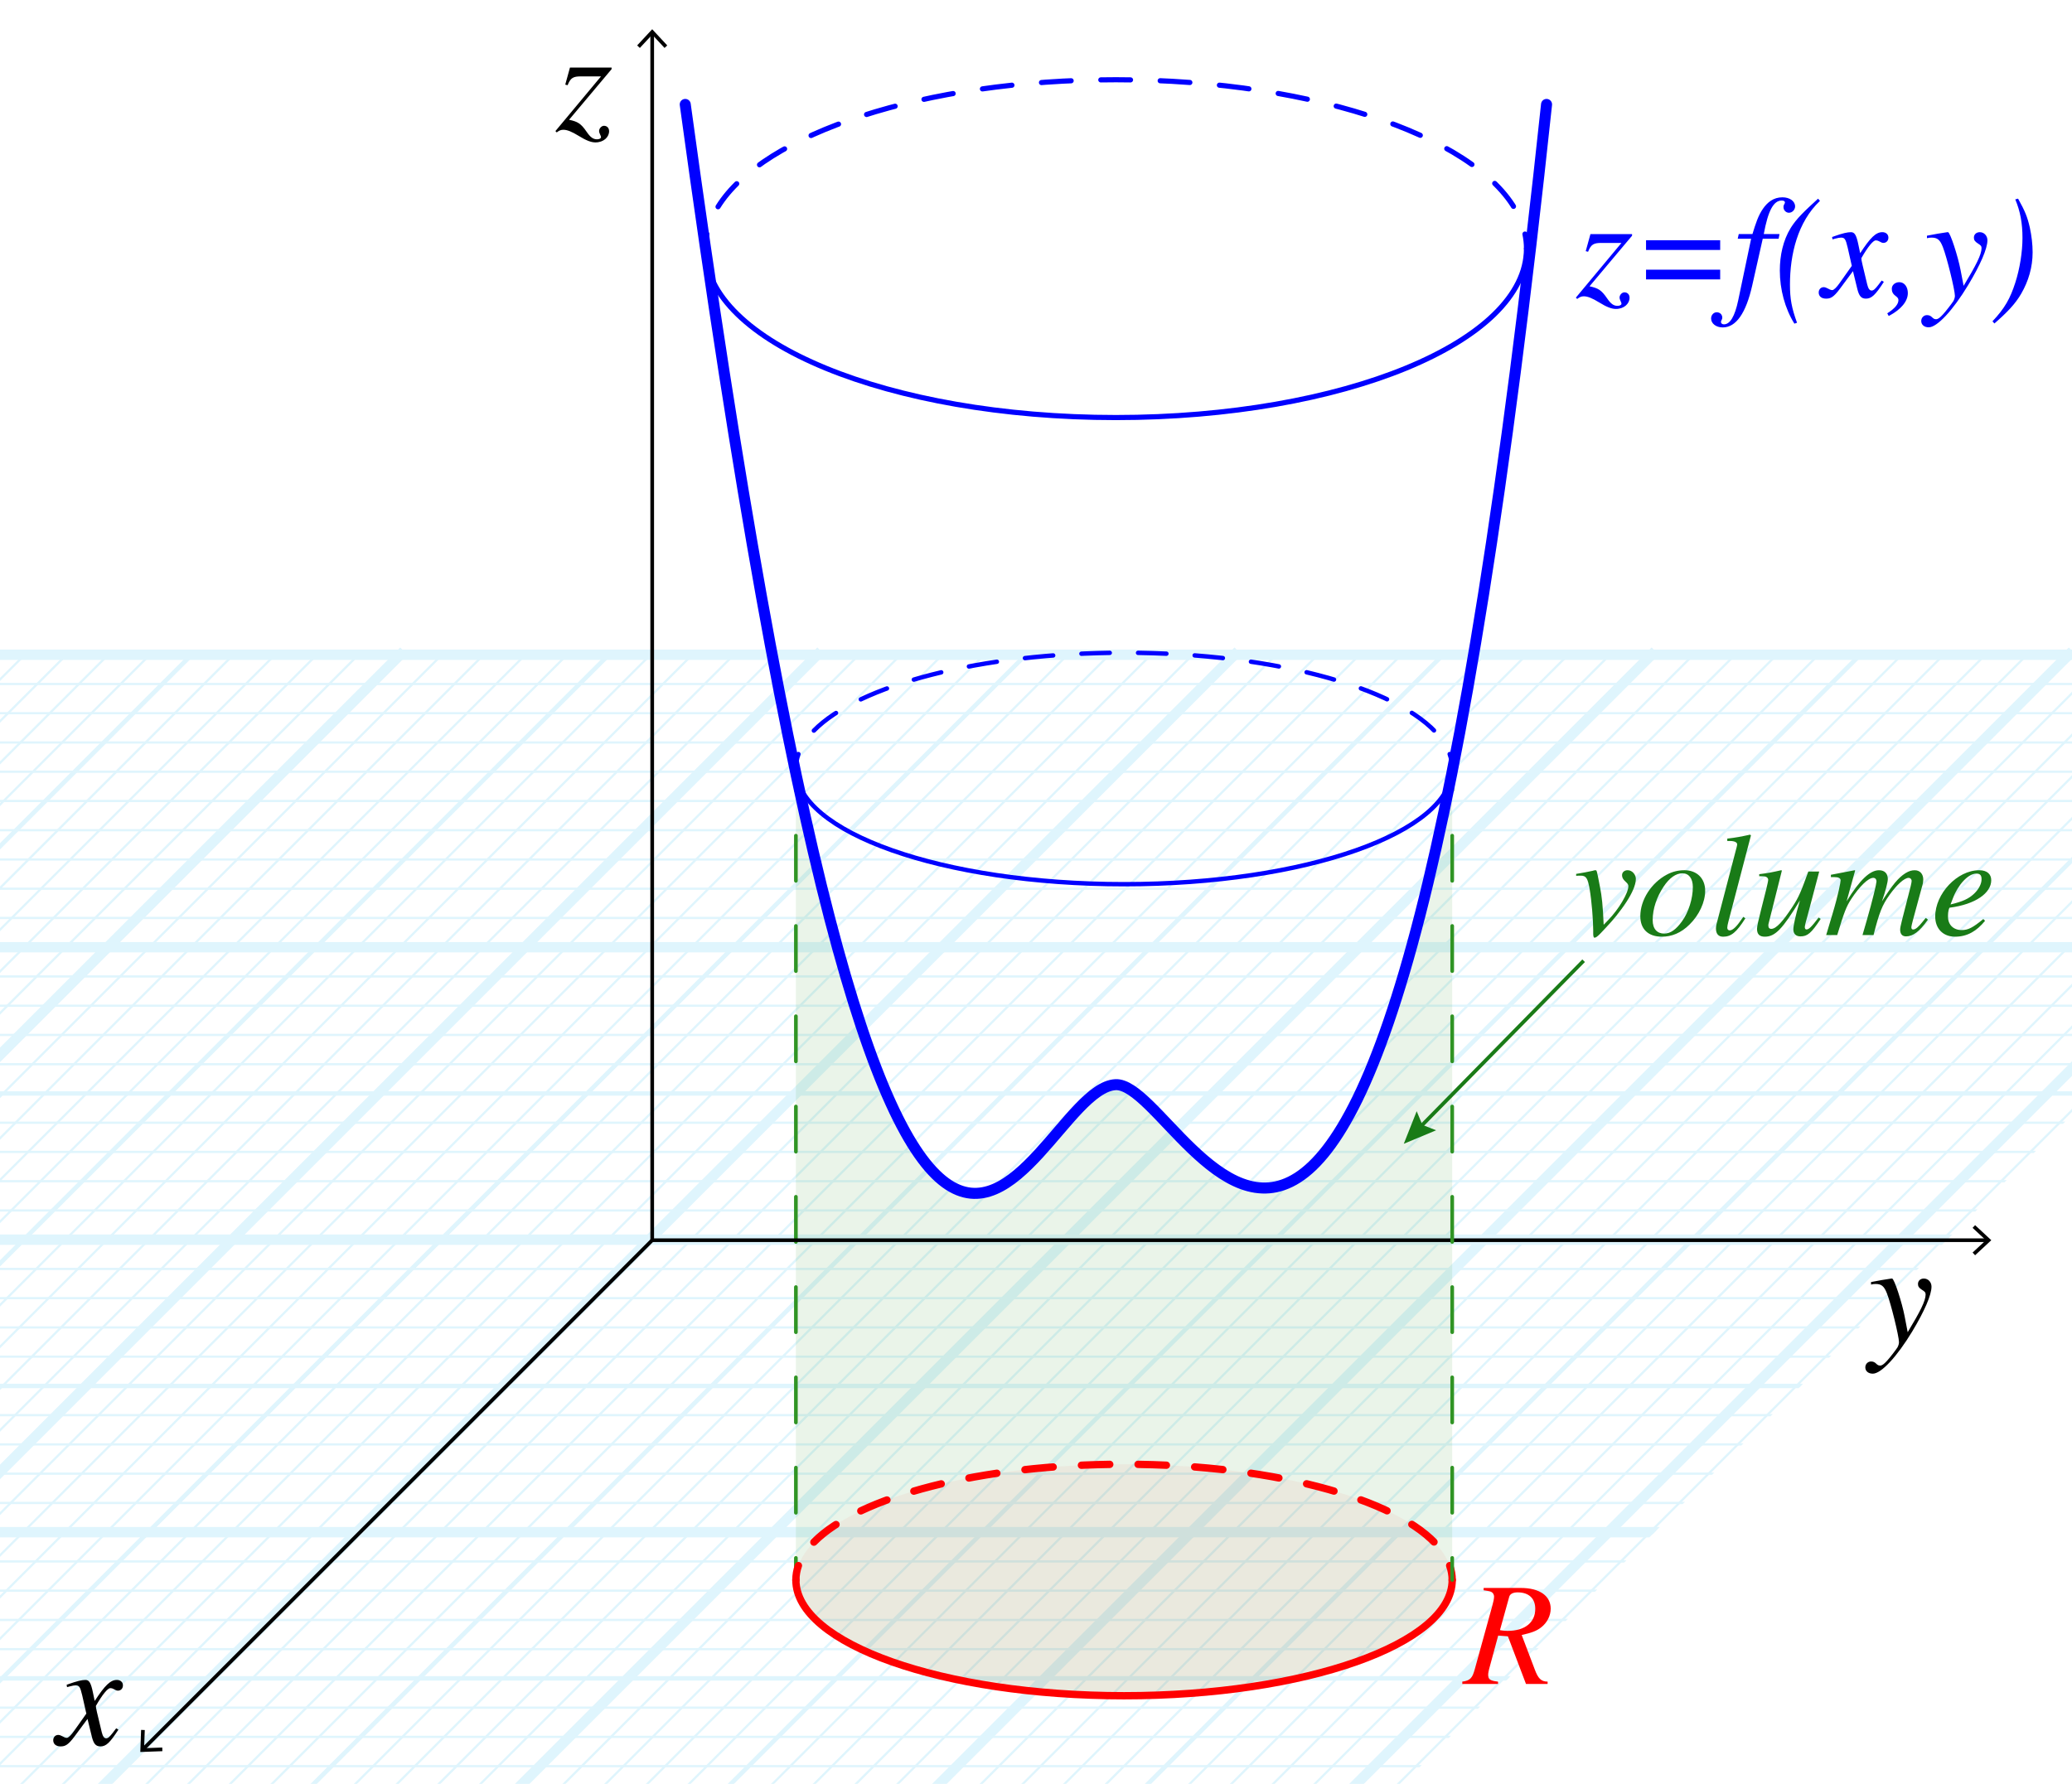 <?xml version="1.0" encoding="utf-8"?>
<!-- Generator: Adobe Illustrator 25.4.1, SVG Export Plug-In . SVG Version: 6.00 Build 0)  -->
<svg version="1.1" xmlns="http://www.w3.org/2000/svg" xmlns:xlink="http://www.w3.org/1999/xlink" x="0px" y="0px"
	 viewBox="0 0 140.798 121.252" enable-background="new 0 0 140.798 121.252" xml:space="preserve">
<g id="Layer_2" opacity="0.5">
	<g id="Clipped_grid_00000003068028900943026870000011536296927355263674_">
		<defs>
			<polygon id="SVGID_1_" points="86.014,130.559 -89.904,130.559 2.625,38.03 178.542,38.03 			"/>
		</defs>
		<clipPath id="SVGID_00000171717537248400964910000005695062096188812673_">
			<use xlink:href="#SVGID_1_"  overflow="visible"/>
		</clipPath>
		
			<g id="Grid_00000142891597197125820610000009767860333217090727_" opacity="0.25" clip-path="url(#SVGID_00000171717537248400964910000005695062096188812673_)">
			<g id="Horizontal_1_mm_00000151508609497893311650000018408800186222605470_">
				
					<line fill="none" stroke="#00ABEB" stroke-width="0.15" stroke-miterlimit="10" x1="-3.213" y1="46.489" x2="223.628" y2="46.489"/>
				
					<line fill="none" stroke="#00ABEB" stroke-width="0.15" stroke-miterlimit="10" x1="-1.225" y1="44.501" x2="225.616" y2="44.501"/>
				
					<line fill="none" stroke="#00ABEB" stroke-width="0.15" stroke-miterlimit="10" x1="-120.502" y1="163.777" x2="106.339" y2="163.777"/>
				
					<line fill="none" stroke="#00ABEB" stroke-width="0.15" stroke-miterlimit="10" x1="-118.514" y1="161.789" x2="108.327" y2="161.789"/>
				
					<line fill="none" stroke="#00ABEB" stroke-width="0.15" stroke-miterlimit="10" x1="-116.526" y1="159.801" x2="110.314" y2="159.801"/>
				
					<line fill="none" stroke="#00ABEB" stroke-width="0.15" stroke-miterlimit="10" x1="-114.538" y1="157.813" x2="112.303" y2="157.813"/>
				
					<line fill="none" stroke="#00ABEB" stroke-width="0.15" stroke-miterlimit="10" x1="-112.55" y1="155.825" x2="114.291" y2="155.825"/>
				
					<line fill="none" stroke="#00ABEB" stroke-width="0.15" stroke-miterlimit="10" x1="-110.563" y1="153.837" x2="116.278" y2="153.837"/>
				
					<line fill="none" stroke="#00ABEB" stroke-width="0.15" stroke-miterlimit="10" x1="-108.574" y1="151.849" x2="118.266" y2="151.849"/>
				
					<line fill="none" stroke="#00ABEB" stroke-width="0.15" stroke-miterlimit="10" x1="-106.587" y1="149.862" x2="120.254" y2="149.862"/>
				
					<line fill="none" stroke="#00ABEB" stroke-width="0.15" stroke-miterlimit="10" x1="-104.598" y1="147.873" x2="122.242" y2="147.873"/>
				
					<line fill="none" stroke="#00ABEB" stroke-width="0.15" stroke-miterlimit="10" x1="-102.61" y1="145.885" x2="124.231" y2="145.885"/>
				
					<line fill="none" stroke="#00ABEB" stroke-width="0.15" stroke-miterlimit="10" x1="-100.623" y1="143.898" x2="126.218" y2="143.898"/>
				
					<line fill="none" stroke="#00ABEB" stroke-width="0.15" stroke-miterlimit="10" x1="-98.635" y1="141.91" x2="128.206" y2="141.91"/>
				
					<line fill="none" stroke="#00ABEB" stroke-width="0.15" stroke-miterlimit="10" x1="-96.646" y1="139.921" x2="130.194" y2="139.921"/>
				
					<line fill="none" stroke="#00ABEB" stroke-width="0.15" stroke-miterlimit="10" x1="-94.659" y1="137.934" x2="132.182" y2="137.934"/>
				
					<line fill="none" stroke="#00ABEB" stroke-width="0.15" stroke-miterlimit="10" x1="-92.671" y1="135.946" x2="134.17" y2="135.946"/>
				
					<line fill="none" stroke="#00ABEB" stroke-width="0.15" stroke-miterlimit="10" x1="-90.683" y1="133.958" x2="136.158" y2="133.958"/>
				
					<line fill="none" stroke="#00ABEB" stroke-width="0.15" stroke-miterlimit="10" x1="-88.695" y1="131.97" x2="138.146" y2="131.97"/>
				
					<line fill="none" stroke="#00ABEB" stroke-width="0.15" stroke-miterlimit="10" x1="-86.707" y1="129.982" x2="140.134" y2="129.982"/>
				
					<line fill="none" stroke="#00ABEB" stroke-width="0.15" stroke-miterlimit="10" x1="-84.719" y1="127.994" x2="142.122" y2="127.994"/>
				
					<line fill="none" stroke="#00ABEB" stroke-width="0.15" stroke-miterlimit="10" x1="-82.731" y1="126.006" x2="144.109" y2="126.006"/>
				
					<line fill="none" stroke="#00ABEB" stroke-width="0.15" stroke-miterlimit="10" x1="-80.743" y1="124.018" x2="146.098" y2="124.018"/>
				
					<line fill="none" stroke="#00ABEB" stroke-width="0.15" stroke-miterlimit="10" x1="-78.755" y1="122.03" x2="148.086" y2="122.03"/>
				
					<line fill="none" stroke="#00ABEB" stroke-width="0.15" stroke-miterlimit="10" x1="-76.767" y1="120.042" x2="150.074" y2="120.042"/>
				
					<line fill="none" stroke="#00ABEB" stroke-width="0.15" stroke-miterlimit="10" x1="-74.779" y1="118.054" x2="152.062" y2="118.054"/>
				
					<line fill="none" stroke="#00ABEB" stroke-width="0.15" stroke-miterlimit="10" x1="-72.792" y1="116.067" x2="154.049" y2="116.067"/>
				
					<line fill="none" stroke="#00ABEB" stroke-width="0.15" stroke-miterlimit="10" x1="-70.803" y1="114.078" x2="156.037" y2="114.078"/>
				
					<line fill="none" stroke="#00ABEB" stroke-width="0.15" stroke-miterlimit="10" x1="-68.815" y1="112.09" x2="158.026" y2="112.09"/>
				
					<line fill="none" stroke="#00ABEB" stroke-width="0.15" stroke-miterlimit="10" x1="-66.828" y1="110.103" x2="160.013" y2="110.103"/>
				
					<line fill="none" stroke="#00ABEB" stroke-width="0.15" stroke-miterlimit="10" x1="-64.84" y1="108.115" x2="162.001" y2="108.115"/>
				
					<line fill="none" stroke="#00ABEB" stroke-width="0.15" stroke-miterlimit="10" x1="-62.851" y1="106.127" x2="163.989" y2="106.127"/>
				
					<line fill="none" stroke="#00ABEB" stroke-width="0.15" stroke-miterlimit="10" x1="-60.864" y1="104.139" x2="165.977" y2="104.139"/>
				
					<line fill="none" stroke="#00ABEB" stroke-width="0.15" stroke-miterlimit="10" x1="-58.876" y1="102.151" x2="167.965" y2="102.151"/>
				
					<line fill="none" stroke="#00ABEB" stroke-width="0.15" stroke-miterlimit="10" x1="-56.888" y1="100.163" x2="169.953" y2="100.163"/>
				
					<line fill="none" stroke="#00ABEB" stroke-width="0.15" stroke-miterlimit="10" x1="-54.9" y1="98.175" x2="171.941" y2="98.175"/>
				
					<line fill="none" stroke="#00ABEB" stroke-width="0.15" stroke-miterlimit="10" x1="-52.912" y1="96.187" x2="173.929" y2="96.187"/>
				
					<line fill="none" stroke="#00ABEB" stroke-width="0.15" stroke-miterlimit="10" x1="-50.924" y1="94.199" x2="175.917" y2="94.199"/>
				
					<line fill="none" stroke="#00ABEB" stroke-width="0.15" stroke-miterlimit="10" x1="-48.936" y1="92.211" x2="177.905" y2="92.211"/>
				
					<line fill="none" stroke="#00ABEB" stroke-width="0.15" stroke-miterlimit="10" x1="-46.948" y1="90.223" x2="179.893" y2="90.223"/>
				
					<line fill="none" stroke="#00ABEB" stroke-width="0.15" stroke-miterlimit="10" x1="-44.96" y1="88.235" x2="181.881" y2="88.235"/>
				
					<line fill="none" stroke="#00ABEB" stroke-width="0.15" stroke-miterlimit="10" x1="-42.973" y1="86.248" x2="183.868" y2="86.248"/>
				
					<line fill="none" stroke="#00ABEB" stroke-width="0.15" stroke-miterlimit="10" x1="-40.984" y1="84.259" x2="185.857" y2="84.259"/>
				
					<line fill="none" stroke="#00ABEB" stroke-width="0.15" stroke-miterlimit="10" x1="-38.997" y1="82.272" x2="187.844" y2="82.272"/>
				
					<line fill="none" stroke="#00ABEB" stroke-width="0.15" stroke-miterlimit="10" x1="-37.008" y1="80.284" x2="189.832" y2="80.284"/>
				
					<line fill="none" stroke="#00ABEB" stroke-width="0.15" stroke-miterlimit="10" x1="-35.02" y1="78.295" x2="191.821" y2="78.295"/>
				
					<line fill="none" stroke="#00ABEB" stroke-width="0.15" stroke-miterlimit="10" x1="-33.033" y1="76.308" x2="193.808" y2="76.308"/>
				
					<line fill="none" stroke="#00ABEB" stroke-width="0.15" stroke-miterlimit="10" x1="-31.045" y1="74.32" x2="195.796" y2="74.32"/>
				
					<line fill="none" stroke="#00ABEB" stroke-width="0.15" stroke-miterlimit="10" x1="-29.056" y1="72.332" x2="197.784" y2="72.332"/>
				
					<line fill="none" stroke="#00ABEB" stroke-width="0.15" stroke-miterlimit="10" x1="-27.069" y1="70.344" x2="199.772" y2="70.344"/>
				
					<line fill="none" stroke="#00ABEB" stroke-width="0.15" stroke-miterlimit="10" x1="-25.081" y1="68.356" x2="201.76" y2="68.356"/>
				
					<line fill="none" stroke="#00ABEB" stroke-width="0.15" stroke-miterlimit="10" x1="-23.093" y1="66.368" x2="203.748" y2="66.368"/>
				
					<line fill="none" stroke="#00ABEB" stroke-width="0.15" stroke-miterlimit="10" x1="-21.105" y1="64.38" x2="205.736" y2="64.38"/>
				
					<line fill="none" stroke="#00ABEB" stroke-width="0.15" stroke-miterlimit="10" x1="-19.117" y1="62.392" x2="207.724" y2="62.392"/>
				
					<line fill="none" stroke="#00ABEB" stroke-width="0.15" stroke-miterlimit="10" x1="-17.129" y1="60.404" x2="209.712" y2="60.404"/>
				
					<line fill="none" stroke="#00ABEB" stroke-width="0.15" stroke-miterlimit="10" x1="-15.141" y1="58.417" x2="211.7" y2="58.417"/>
				
					<line fill="none" stroke="#00ABEB" stroke-width="0.15" stroke-miterlimit="10" x1="-13.153" y1="56.428" x2="213.688" y2="56.428"/>
				
					<line fill="none" stroke="#00ABEB" stroke-width="0.15" stroke-miterlimit="10" x1="-11.165" y1="54.441" x2="215.676" y2="54.441"/>
				
					<line fill="none" stroke="#00ABEB" stroke-width="0.15" stroke-miterlimit="10" x1="-9.177" y1="52.452" x2="217.664" y2="52.452"/>
				
					<line fill="none" stroke="#00ABEB" stroke-width="0.15" stroke-miterlimit="10" x1="-7.189" y1="50.464" x2="219.652" y2="50.464"/>
				
					<line fill="none" stroke="#00ABEB" stroke-width="0.15" stroke-miterlimit="10" x1="-5.201" y1="48.477" x2="221.639" y2="48.477"/>
			</g>
			<g id="Vertical_1_mm_00000181073523592228201180000012361058669048395659_">
				<g>
					
						<line fill="none" stroke="#00ABEB" stroke-width="0.15" stroke-miterlimit="10" x1="-120.417" y1="163.767" x2="-1.097" y2="44.448"/>
				</g>
				
					<line fill="none" stroke="#00ABEB" stroke-width="0.15" stroke-miterlimit="10" x1="-117.583" y1="163.767" x2="1.737" y2="44.448"/>
				
					<line fill="none" stroke="#00ABEB" stroke-width="0.15" stroke-miterlimit="10" x1="-114.748" y1="163.767" x2="4.572" y2="44.448"/>
				
					<line fill="none" stroke="#00ABEB" stroke-width="0.15" stroke-miterlimit="10" x1="-111.913" y1="163.767" x2="7.407" y2="44.448"/>
				
					<line fill="none" stroke="#00ABEB" stroke-width="0.15" stroke-miterlimit="10" x1="-109.079" y1="163.767" x2="10.241" y2="44.448"/>
				
					<line fill="none" stroke="#00ABEB" stroke-width="0.15" stroke-miterlimit="10" x1="-106.244" y1="163.767" x2="13.076" y2="44.448"/>
				
					<line fill="none" stroke="#00ABEB" stroke-width="0.15" stroke-miterlimit="10" x1="-103.409" y1="163.767" x2="15.911" y2="44.448"/>
				
					<line fill="none" stroke="#00ABEB" stroke-width="0.15" stroke-miterlimit="10" x1="-100.575" y1="163.767" x2="18.745" y2="44.448"/>
				
					<line fill="none" stroke="#00ABEB" stroke-width="0.15" stroke-miterlimit="10" x1="-97.74" y1="163.767" x2="21.58" y2="44.448"/>
				
					<line fill="none" stroke="#00ABEB" stroke-width="0.15" stroke-miterlimit="10" x1="-94.906" y1="163.767" x2="24.414" y2="44.448"/>
				
					<line fill="none" stroke="#00ABEB" stroke-width="0.15" stroke-miterlimit="10" x1="-92.071" y1="163.767" x2="27.249" y2="44.448"/>
				
					<line fill="none" stroke="#00ABEB" stroke-width="0.15" stroke-miterlimit="10" x1="-89.236" y1="163.767" x2="30.084" y2="44.448"/>
				
					<line fill="none" stroke="#00ABEB" stroke-width="0.15" stroke-miterlimit="10" x1="-86.402" y1="163.767" x2="32.918" y2="44.448"/>
				
					<line fill="none" stroke="#00ABEB" stroke-width="0.15" stroke-miterlimit="10" x1="-83.567" y1="163.767" x2="35.753" y2="44.448"/>
				
					<line fill="none" stroke="#00ABEB" stroke-width="0.15" stroke-miterlimit="10" x1="-80.732" y1="163.767" x2="38.588" y2="44.448"/>
				
					<line fill="none" stroke="#00ABEB" stroke-width="0.15" stroke-miterlimit="10" x1="-77.898" y1="163.767" x2="41.422" y2="44.448"/>
				
					<line fill="none" stroke="#00ABEB" stroke-width="0.15" stroke-miterlimit="10" x1="-75.063" y1="163.767" x2="44.257" y2="44.448"/>
				
					<line fill="none" stroke="#00ABEB" stroke-width="0.15" stroke-miterlimit="10" x1="-72.228" y1="163.767" x2="47.092" y2="44.448"/>
				
					<line fill="none" stroke="#00ABEB" stroke-width="0.15" stroke-miterlimit="10" x1="-69.394" y1="163.767" x2="49.926" y2="44.448"/>
				
					<line fill="none" stroke="#00ABEB" stroke-width="0.15" stroke-miterlimit="10" x1="-66.559" y1="163.767" x2="52.761" y2="44.448"/>
				
					<line fill="none" stroke="#00ABEB" stroke-width="0.15" stroke-miterlimit="10" x1="-63.724" y1="163.767" x2="55.596" y2="44.448"/>
				
					<line fill="none" stroke="#00ABEB" stroke-width="0.15" stroke-miterlimit="10" x1="-60.89" y1="163.767" x2="58.43" y2="44.448"/>
				
					<line fill="none" stroke="#00ABEB" stroke-width="0.15" stroke-miterlimit="10" x1="-58.055" y1="163.767" x2="61.265" y2="44.448"/>
				
					<line fill="none" stroke="#00ABEB" stroke-width="0.15" stroke-miterlimit="10" x1="-55.22" y1="163.767" x2="64.1" y2="44.448"/>
				
					<line fill="none" stroke="#00ABEB" stroke-width="0.15" stroke-miterlimit="10" x1="-52.386" y1="163.767" x2="66.934" y2="44.448"/>
				
					<line fill="none" stroke="#00ABEB" stroke-width="0.15" stroke-miterlimit="10" x1="-49.551" y1="163.767" x2="69.769" y2="44.448"/>
				
					<line fill="none" stroke="#00ABEB" stroke-width="0.15" stroke-miterlimit="10" x1="-46.717" y1="163.767" x2="72.603" y2="44.448"/>
				
					<line fill="none" stroke="#00ABEB" stroke-width="0.15" stroke-miterlimit="10" x1="-43.882" y1="163.767" x2="75.438" y2="44.448"/>
				
					<line fill="none" stroke="#00ABEB" stroke-width="0.15" stroke-miterlimit="10" x1="-41.047" y1="163.767" x2="78.273" y2="44.448"/>
				
					<line fill="none" stroke="#00ABEB" stroke-width="0.15" stroke-miterlimit="10" x1="-38.213" y1="163.767" x2="81.107" y2="44.448"/>
				
					<line fill="none" stroke="#00ABEB" stroke-width="0.15" stroke-miterlimit="10" x1="-35.378" y1="163.767" x2="83.942" y2="44.448"/>
				
					<line fill="none" stroke="#00ABEB" stroke-width="0.15" stroke-miterlimit="10" x1="-32.543" y1="163.767" x2="86.777" y2="44.448"/>
				
					<line fill="none" stroke="#00ABEB" stroke-width="0.15" stroke-miterlimit="10" x1="-29.709" y1="163.767" x2="89.611" y2="44.448"/>
				
					<line fill="none" stroke="#00ABEB" stroke-width="0.15" stroke-miterlimit="10" x1="-26.874" y1="163.767" x2="92.446" y2="44.448"/>
				
					<line fill="none" stroke="#00ABEB" stroke-width="0.15" stroke-miterlimit="10" x1="-24.039" y1="163.767" x2="95.281" y2="44.448"/>
				
					<line fill="none" stroke="#00ABEB" stroke-width="0.15" stroke-miterlimit="10" x1="-21.205" y1="163.767" x2="98.115" y2="44.448"/>
				
					<line fill="none" stroke="#00ABEB" stroke-width="0.15" stroke-miterlimit="10" x1="-18.37" y1="163.767" x2="100.95" y2="44.448"/>
				
					<line fill="none" stroke="#00ABEB" stroke-width="0.15" stroke-miterlimit="10" x1="-15.535" y1="163.767" x2="103.785" y2="44.448"/>
				
					<line fill="none" stroke="#00ABEB" stroke-width="0.15" stroke-miterlimit="10" x1="-12.701" y1="163.767" x2="106.619" y2="44.448"/>
				
					<line fill="none" stroke="#00ABEB" stroke-width="0.15" stroke-miterlimit="10" x1="-9.866" y1="163.767" x2="109.454" y2="44.448"/>
				
					<line fill="none" stroke="#00ABEB" stroke-width="0.15" stroke-miterlimit="10" x1="-7.032" y1="163.767" x2="112.288" y2="44.448"/>
				
					<line fill="none" stroke="#00ABEB" stroke-width="0.15" stroke-miterlimit="10" x1="-4.197" y1="163.767" x2="115.123" y2="44.448"/>
				
					<line fill="none" stroke="#00ABEB" stroke-width="0.15" stroke-miterlimit="10" x1="-1.362" y1="163.767" x2="117.958" y2="44.448"/>
				
					<line fill="none" stroke="#00ABEB" stroke-width="0.15" stroke-miterlimit="10" x1="1.472" y1="163.767" x2="120.792" y2="44.448"/>
				
					<line fill="none" stroke="#00ABEB" stroke-width="0.15" stroke-miterlimit="10" x1="4.307" y1="163.767" x2="123.627" y2="44.448"/>
				
					<line fill="none" stroke="#00ABEB" stroke-width="0.15" stroke-miterlimit="10" x1="7.142" y1="163.767" x2="126.462" y2="44.448"/>
				
					<line fill="none" stroke="#00ABEB" stroke-width="0.15" stroke-miterlimit="10" x1="9.976" y1="163.767" x2="129.296" y2="44.448"/>
				
					<line fill="none" stroke="#00ABEB" stroke-width="0.15" stroke-miterlimit="10" x1="12.811" y1="163.767" x2="132.131" y2="44.448"/>
				
					<line fill="none" stroke="#00ABEB" stroke-width="0.15" stroke-miterlimit="10" x1="15.646" y1="163.767" x2="134.966" y2="44.448"/>
				
					<line fill="none" stroke="#00ABEB" stroke-width="0.15" stroke-miterlimit="10" x1="18.48" y1="163.767" x2="137.8" y2="44.448"/>
				
					<line fill="none" stroke="#00ABEB" stroke-width="0.15" stroke-miterlimit="10" x1="21.315" y1="163.767" x2="140.635" y2="44.448"/>
				
					<line fill="none" stroke="#00ABEB" stroke-width="0.15" stroke-miterlimit="10" x1="24.15" y1="163.767" x2="143.47" y2="44.448"/>
				
					<line fill="none" stroke="#00ABEB" stroke-width="0.15" stroke-miterlimit="10" x1="26.984" y1="163.767" x2="146.304" y2="44.448"/>
				
					<line fill="none" stroke="#00ABEB" stroke-width="0.15" stroke-miterlimit="10" x1="29.819" y1="163.767" x2="149.139" y2="44.448"/>
				
					<line fill="none" stroke="#00ABEB" stroke-width="0.15" stroke-miterlimit="10" x1="32.654" y1="163.767" x2="151.974" y2="44.448"/>
				
					<line fill="none" stroke="#00ABEB" stroke-width="0.15" stroke-miterlimit="10" x1="35.488" y1="163.767" x2="154.808" y2="44.448"/>
				
					<line fill="none" stroke="#00ABEB" stroke-width="0.15" stroke-miterlimit="10" x1="38.323" y1="163.767" x2="157.643" y2="44.448"/>
				
					<line fill="none" stroke="#00ABEB" stroke-width="0.15" stroke-miterlimit="10" x1="41.157" y1="163.767" x2="160.477" y2="44.448"/>
				
					<line fill="none" stroke="#00ABEB" stroke-width="0.15" stroke-miterlimit="10" x1="43.992" y1="163.767" x2="163.312" y2="44.448"/>
				
					<line fill="none" stroke="#00ABEB" stroke-width="0.15" stroke-miterlimit="10" x1="46.827" y1="163.767" x2="166.147" y2="44.448"/>
				
					<line fill="none" stroke="#00ABEB" stroke-width="0.15" stroke-miterlimit="10" x1="49.661" y1="163.767" x2="168.981" y2="44.448"/>
				
					<line fill="none" stroke="#00ABEB" stroke-width="0.15" stroke-miterlimit="10" x1="52.496" y1="163.767" x2="171.816" y2="44.448"/>
				
					<line fill="none" stroke="#00ABEB" stroke-width="0.15" stroke-miterlimit="10" x1="55.331" y1="163.767" x2="174.651" y2="44.448"/>
				
					<line fill="none" stroke="#00ABEB" stroke-width="0.15" stroke-miterlimit="10" x1="58.165" y1="163.767" x2="177.485" y2="44.448"/>
				<line fill="none" stroke="#00ABEB" stroke-width="0.15" stroke-miterlimit="10" x1="61" y1="163.767" x2="180.32" y2="44.448"/>
				
					<line fill="none" stroke="#00ABEB" stroke-width="0.15" stroke-miterlimit="10" x1="63.835" y1="163.767" x2="183.155" y2="44.448"/>
				
					<line fill="none" stroke="#00ABEB" stroke-width="0.15" stroke-miterlimit="10" x1="66.669" y1="163.767" x2="185.989" y2="44.448"/>
				
					<line fill="none" stroke="#00ABEB" stroke-width="0.15" stroke-miterlimit="10" x1="69.504" y1="163.767" x2="188.824" y2="44.448"/>
				
					<line fill="none" stroke="#00ABEB" stroke-width="0.15" stroke-miterlimit="10" x1="72.339" y1="163.767" x2="191.659" y2="44.448"/>
				
					<line fill="none" stroke="#00ABEB" stroke-width="0.15" stroke-miterlimit="10" x1="75.173" y1="163.767" x2="194.493" y2="44.448"/>
				
					<line fill="none" stroke="#00ABEB" stroke-width="0.15" stroke-miterlimit="10" x1="78.008" y1="163.767" x2="197.328" y2="44.448"/>
				
					<line fill="none" stroke="#00ABEB" stroke-width="0.15" stroke-miterlimit="10" x1="80.843" y1="163.767" x2="200.163" y2="44.448"/>
				
					<line fill="none" stroke="#00ABEB" stroke-width="0.15" stroke-miterlimit="10" x1="83.677" y1="163.767" x2="202.997" y2="44.448"/>
				
					<line fill="none" stroke="#00ABEB" stroke-width="0.15" stroke-miterlimit="10" x1="86.512" y1="163.767" x2="205.832" y2="44.448"/>
				
					<line fill="none" stroke="#00ABEB" stroke-width="0.15" stroke-miterlimit="10" x1="89.346" y1="163.767" x2="208.666" y2="44.448"/>
				
					<line fill="none" stroke="#00ABEB" stroke-width="0.15" stroke-miterlimit="10" x1="92.181" y1="163.767" x2="211.501" y2="44.448"/>
				
					<line fill="none" stroke="#00ABEB" stroke-width="0.15" stroke-miterlimit="10" x1="95.016" y1="163.767" x2="214.336" y2="44.448"/>
				
					<line fill="none" stroke="#00ABEB" stroke-width="0.15" stroke-miterlimit="10" x1="97.85" y1="163.767" x2="217.17" y2="44.448"/>
				
					<line fill="none" stroke="#00ABEB" stroke-width="0.15" stroke-miterlimit="10" x1="100.685" y1="163.767" x2="220.005" y2="44.448"/>
				
					<line fill="none" stroke="#00ABEB" stroke-width="0.15" stroke-miterlimit="10" x1="103.52" y1="163.767" x2="222.84" y2="44.448"/>
				
					<line fill="none" stroke="#00ABEB" stroke-width="0.15" stroke-miterlimit="10" x1="106.354" y1="163.767" x2="225.674" y2="44.448"/>
			</g>
			<g id="Horizontal_5_mm_00000011735556503592991880000008134099091165005186_">
				
					<line fill="none" stroke="#00ABEB" stroke-width="0.3" stroke-miterlimit="10" x1="-120.777" y1="163.777" x2="106.339" y2="163.777"/>
				
					<line fill="none" stroke="#00ABEB" stroke-width="0.3" stroke-miterlimit="10" x1="-110.837" y1="153.837" x2="116.278" y2="153.837"/>
				
					<line fill="none" stroke="#00ABEB" stroke-width="0.3" stroke-miterlimit="10" x1="-100.898" y1="143.898" x2="126.218" y2="143.898"/>
				
					<line fill="none" stroke="#00ABEB" stroke-width="0.3" stroke-miterlimit="10" x1="-90.958" y1="133.958" x2="136.158" y2="133.958"/>
				
					<line fill="none" stroke="#00ABEB" stroke-width="0.3" stroke-miterlimit="10" x1="-81.018" y1="124.018" x2="146.098" y2="124.018"/>
				
					<line fill="none" stroke="#00ABEB" stroke-width="0.3" stroke-miterlimit="10" x1="-71.078" y1="114.078" x2="156.037" y2="114.078"/>
				
					<line fill="none" stroke="#00ABEB" stroke-width="0.3" stroke-miterlimit="10" x1="-61.139" y1="104.139" x2="165.977" y2="104.139"/>
				
					<line fill="none" stroke="#00ABEB" stroke-width="0.3" stroke-miterlimit="10" x1="-51.199" y1="94.199" x2="175.917" y2="94.199"/>
				
					<line fill="none" stroke="#00ABEB" stroke-width="0.3" stroke-miterlimit="10" x1="-41.259" y1="84.259" x2="185.857" y2="84.259"/>
				
					<line fill="none" stroke="#00ABEB" stroke-width="0.3" stroke-miterlimit="10" x1="-31.319" y1="74.32" x2="195.796" y2="74.32"/>
				
					<line fill="none" stroke="#00ABEB" stroke-width="0.3" stroke-miterlimit="10" x1="-21.38" y1="64.38" x2="205.736" y2="64.38"/>
			</g>
			<g id="Vertical_5_mm_00000064346364918789686960000003233481195482251947_">
				
					<line fill="none" stroke="#00ABEB" stroke-width="0.3" stroke-miterlimit="10" x1="-120.417" y1="163.767" x2="-0.904" y2="44.255"/>
				
					<line fill="none" stroke="#00ABEB" stroke-width="0.3" stroke-miterlimit="10" x1="-106.244" y1="163.767" x2="13.268" y2="44.255"/>
				
					<line fill="none" stroke="#00ABEB" stroke-width="0.3" stroke-miterlimit="10" x1="-92.071" y1="163.767" x2="27.442" y2="44.255"/>
				
					<line fill="none" stroke="#00ABEB" stroke-width="0.3" stroke-miterlimit="10" x1="-77.898" y1="163.767" x2="41.615" y2="44.255"/>
				
					<line fill="none" stroke="#00ABEB" stroke-width="0.3" stroke-miterlimit="10" x1="-63.724" y1="163.767" x2="55.788" y2="44.255"/>
				
					<line fill="none" stroke="#00ABEB" stroke-width="0.3" stroke-miterlimit="10" x1="-49.551" y1="163.767" x2="69.962" y2="44.255"/>
				
					<line fill="none" stroke="#00ABEB" stroke-width="0.3" stroke-miterlimit="10" x1="-35.378" y1="163.767" x2="84.135" y2="44.255"/>
				
					<line fill="none" stroke="#00ABEB" stroke-width="0.3" stroke-miterlimit="10" x1="-21.205" y1="163.767" x2="98.308" y2="44.255"/>
				
					<line fill="none" stroke="#00ABEB" stroke-width="0.3" stroke-miterlimit="10" x1="-7.032" y1="163.767" x2="112.48" y2="44.255"/>
				
					<line fill="none" stroke="#00ABEB" stroke-width="0.3" stroke-miterlimit="10" x1="7.142" y1="163.767" x2="126.655" y2="44.255"/>
				
					<line fill="none" stroke="#00ABEB" stroke-width="0.3" stroke-miterlimit="10" x1="21.315" y1="163.767" x2="140.828" y2="44.255"/>
				<line fill="none" stroke="#00ABEB" stroke-width="0.3" stroke-miterlimit="10" x1="35.488" y1="163.767" x2="155" y2="44.255"/>
				
					<line fill="none" stroke="#00ABEB" stroke-width="0.3" stroke-miterlimit="10" x1="49.661" y1="163.767" x2="169.174" y2="44.255"/>
				
					<line fill="none" stroke="#00ABEB" stroke-width="0.3" stroke-miterlimit="10" x1="63.835" y1="163.767" x2="183.348" y2="44.255"/>
				
					<line fill="none" stroke="#00ABEB" stroke-width="0.3" stroke-miterlimit="10" x1="78.008" y1="163.767" x2="197.52" y2="44.255"/>
				
					<line fill="none" stroke="#00ABEB" stroke-width="0.3" stroke-miterlimit="10" x1="92.181" y1="163.767" x2="211.694" y2="44.255"/>
				
					<line fill="none" stroke="#00ABEB" stroke-width="0.3" stroke-miterlimit="10" x1="106.354" y1="163.767" x2="225.867" y2="44.255"/>
			</g>
			<g id="Horizontal_10_mm_00000163045836177147705350000008480455355013810362_">
				
					<line id="_x31_9_00000057116790517712807720000015084113881736219806_" fill="none" stroke="#00ABEB" stroke-width="0.7" stroke-miterlimit="10" x1="-120.777" y1="163.777" x2="106.339" y2="163.777"/>
				
					<line id="_x32_0_00000024685878617286333290000013167547815532084100_" fill="none" stroke="#00ABEB" stroke-width="0.7" stroke-miterlimit="10" x1="-100.898" y1="143.898" x2="126.218" y2="143.898"/>
				
					<line id="_x32_1_00000138564813020868535020000012777939180148238773_" fill="none" stroke="#00ABEB" stroke-width="0.7" stroke-miterlimit="10" x1="-81.018" y1="124.018" x2="146.098" y2="124.018"/>
				
					<line id="_x32_2_00000052807586205252870140000014502512662559454639_" fill="none" stroke="#00ABEB" stroke-width="0.7" stroke-miterlimit="10" x1="-61.139" y1="104.139" x2="165.977" y2="104.139"/>
				
					<line id="_x32_3_00000051376893246677475670000009295515732899575694_" fill="none" stroke="#00ABEB" stroke-width="0.7" stroke-miterlimit="10" x1="-41.259" y1="84.259" x2="185.857" y2="84.259"/>
				
					<line id="_x32_4_00000099657911357833521510000007853591198542098087_" fill="none" stroke="#00ABEB" stroke-width="0.7" stroke-miterlimit="10" x1="-21.38" y1="64.38" x2="205.736" y2="64.38"/>
				
					<line id="_x32_5_00000155127691660191171140000008292164438978366870_" fill="none" stroke="#00ABEB" stroke-width="0.7" stroke-miterlimit="10" x1="-1.5" y1="44.501" x2="225.616" y2="44.501"/>
			</g>
			<g id="Vertical_10_mm_00000134969164297783457920000010833503864539426239_">
				
					<line id="_x30__00000151539528360119995570000005083818057555393183_" fill="none" stroke="#00ABEB" stroke-width="0.7" stroke-miterlimit="10" x1="-120.417" y1="163.767" x2="-0.904" y2="44.255"/>
				
					<line id="_x31__00000021823889366233599640000011971139016478256513_" fill="none" stroke="#00ABEB" stroke-width="0.7" stroke-miterlimit="10" x1="-92.071" y1="163.767" x2="27.442" y2="44.255"/>
				
					<line id="_x32__00000071550223824624162640000006130814236846722696_" fill="none" stroke="#00ABEB" stroke-width="0.7" stroke-miterlimit="10" x1="-63.724" y1="163.767" x2="55.788" y2="44.255"/>
				
					<line id="_x33__00000042015976804734918030000005045165563697445304_" fill="none" stroke="#00ABEB" stroke-width="0.7" stroke-miterlimit="10" x1="-35.378" y1="163.767" x2="84.135" y2="44.255"/>
				
					<line id="_x34__00000081637789328126233800000002486991317463304126_" fill="none" stroke="#00ABEB" stroke-width="0.7" stroke-miterlimit="10" x1="-7.032" y1="163.767" x2="112.48" y2="44.255"/>
				
					<line id="_x35__00000051353690731882489090000004794744233340785543_" fill="none" stroke="#00ABEB" stroke-width="0.7" stroke-miterlimit="10" x1="21.315" y1="163.767" x2="140.828" y2="44.255"/>
				
					<line id="_x36__00000011745311307505536660000010485558803267122343_" fill="none" stroke="#00ABEB" stroke-width="0.7" stroke-miterlimit="10" x1="49.661" y1="163.767" x2="169.174" y2="44.255"/>
				
					<line id="_x37__00000045602144989735358580000003937589459941247142_" fill="none" stroke="#00ABEB" stroke-width="0.7" stroke-miterlimit="10" x1="78.008" y1="163.767" x2="197.52" y2="44.255"/>
				
					<line id="_x38__00000047029857857898873560000014194396358708286345_" fill="none" stroke="#00ABEB" stroke-width="0.7" stroke-miterlimit="10" x1="106.354" y1="163.767" x2="225.867" y2="44.255"/>
			</g>
		</g>
	</g>
</g>
<g id="one_solution">
	
		<ellipse id="R_shaded_00000101090003771750531000000001369452917712875174_" display="none" opacity="0.5" fill="#DCDCDC" cx="76.382" cy="107.389" rx="22.299" ry="7.867"/>
	<ellipse id="R_shaded" opacity="0.05" fill="#FF0000" cx="76.382" cy="107.389" rx="22.299" ry="7.867"/>
	<path id="volume_00000180344334175285854660000016296759274978050724_" opacity="0.1" fill="#309424" d="M54.083,52.583
		c10.065,47.478,16.554,21.432,21.713,21.141c4.253-0.24,13.539,26.018,22.924-21.485l-0.04-0.008v55.158v0
		c0,4.345-9.983,7.867-22.299,7.867s-22.299-3.522-22.299-7.867v0V52.231L54.083,52.583z"/>
	<g>
		<g>
			
				<line fill="none" stroke="#309424" stroke-width="0.25" stroke-linecap="round" stroke-linejoin="round" x1="54.083" y1="52.231" x2="54.083" y2="53.731"/>
			
				<line fill="none" stroke="#309424" stroke-width="0.25" stroke-linecap="round" stroke-linejoin="round" stroke-dasharray="3.068,3.068" x1="54.083" y1="56.8" x2="54.083" y2="104.355"/>
			
				<line fill="none" stroke="#309424" stroke-width="0.25" stroke-linecap="round" stroke-linejoin="round" x1="54.083" y1="105.889" x2="54.083" y2="107.389"/>
		</g>
	</g>
	<g display="none">
		<g display="inline">
			<g>
				
					<line fill="none" stroke="#000000" stroke-width="0.25" stroke-linecap="round" stroke-linejoin="round" x1="56.393" y1="57.239" x2="56.393" y2="58.739"/>
				
					<line fill="none" stroke="#000000" stroke-width="0.25" stroke-linecap="round" stroke-linejoin="round" stroke-dasharray="2.673,2.673" x1="56.393" y1="61.412" x2="56.393" y2="81.458"/>
				
					<line fill="none" stroke="#000000" stroke-width="0.25" stroke-linecap="round" stroke-linejoin="round" x1="56.393" y1="82.794" x2="56.393" y2="84.294"/>
			</g>
		</g>
		<g display="inline">
			<g>
				
					<line fill="none" stroke="#000000" stroke-width="0.25" stroke-miterlimit="10" x1="56.393" y1="57.239" x2="54.893" y2="57.239"/>
				
					<line fill="none" stroke="#000000" stroke-width="0.25" stroke-miterlimit="10" stroke-dasharray="3.025,3.025" x1="51.868" y1="57.239" x2="47.331" y2="57.239"/>
				
					<line fill="none" stroke="#000000" stroke-width="0.25" stroke-miterlimit="10" x1="45.819" y1="57.239" x2="44.319" y2="57.239"/>
			</g>
		</g>
		<g display="inline">
			<path d="M40.341,58.483c0.85-1.409,1.219-2.129,1.219-2.568c0-0.14-0.07-0.2-0.26-0.32c-0.2-0.13-0.26-0.229-0.26-0.39
				c0-0.22,0.17-0.369,0.399-0.369c0.3,0,0.52,0.25,0.52,0.55c0,0.569-0.48,1.669-1.31,3.048c-1.039,1.719-2.109,2.868-2.678,2.868
				c-0.3,0-0.51-0.17-0.51-0.43c0-0.22,0.17-0.399,0.39-0.399c0.35,0,0.35,0.279,0.61,0.279c0.13,0,0.25-0.079,0.479-0.329
				c0.18-0.19,0.63-0.78,0.709-0.91c0.06-0.119,0.1-0.239,0.1-0.35c0-0.399-0.55-2.639-0.819-3.318c-0.19-0.489-0.37-0.64-0.77-0.64
				c-0.11,0-0.2,0.011-0.31,0.04v-0.17c0.11-0.02,0.22-0.04,0.32-0.06c0.2-0.04,0.53-0.1,1.069-0.18h0.04
				c0.15,0,0.68,1.659,0.85,2.548L40.341,58.483z"/>
		</g>
		<g display="inline">
			<path d="M56.287,89.082c0.699-1.069,1.069-1.429,1.509-1.429c0.24,0,0.41,0.149,0.41,0.369c0,0.21-0.14,0.36-0.34,0.36
				c-0.19,0-0.28-0.17-0.52-0.17c-0.18,0-0.54,0.439-0.979,1.209c0,0.07,0.02,0.21,0.08,0.45l0.32,1.339
				c0.07,0.28,0.16,0.41,0.3,0.41c0.13,0,0.24-0.101,0.47-0.4c0.09-0.12,0.13-0.18,0.21-0.279l0.15,0.09
				c-0.58,0.899-0.839,1.14-1.219,1.14c-0.32,0-0.47-0.181-0.59-0.68l-0.29-1.189l-0.88,1.189c-0.439,0.589-0.64,0.68-0.949,0.68
				c-0.31,0-0.5-0.16-0.5-0.42c0-0.2,0.14-0.36,0.34-0.36c0.09,0,0.19,0.04,0.32,0.11c0.1,0.06,0.2,0.09,0.26,0.09
				c0.11,0,0.3-0.189,0.51-0.49l0.82-1.159l-0.28-1.239c-0.14-0.6-0.21-0.68-0.46-0.68c-0.08,0-0.2,0.021-0.39,0.07l-0.18,0.05
				l-0.03-0.16l0.11-0.04c0.61-0.22,0.939-0.289,1.169-0.289c0.25,0,0.37,0.18,0.51,0.859L56.287,89.082z"/>
		</g>
	</g>
	<g id="Axis">
		<g>
			<g>
				
					<line fill="none" stroke="#000000" stroke-width="0.25" stroke-linecap="round" stroke-linejoin="round" x1="44.319" y1="84.294" x2="44.319" y2="2.259"/>
				<g>
					<polygon points="45.341,3.087 45.158,3.258 44.319,2.355 43.48,3.258 43.297,3.087 44.319,1.988 					"/>
				</g>
			</g>
		</g>
		<g>
			<g>
				
					<line fill="none" stroke="#000000" stroke-width="0.25" stroke-linecap="round" stroke-linejoin="round" x1="44.319" y1="84.294" x2="135.042" y2="84.294"/>
				<g>
					<polygon points="134.214,85.317 134.043,85.134 134.946,84.295 134.043,83.455 134.214,83.272 135.314,84.295 					"/>
				</g>
			</g>
		</g>
		<g>
			<path d="M129.633,90.547c0.85-1.409,1.219-2.129,1.219-2.568c0-0.14-0.07-0.2-0.26-0.32c-0.2-0.13-0.26-0.229-0.26-0.39
				c0-0.22,0.17-0.369,0.399-0.369c0.3,0,0.52,0.25,0.52,0.55c0,0.569-0.48,1.669-1.31,3.048c-1.039,1.719-2.109,2.868-2.678,2.868
				c-0.3,0-0.51-0.17-0.51-0.43c0-0.22,0.17-0.399,0.39-0.399c0.35,0,0.35,0.279,0.61,0.279c0.13,0,0.25-0.079,0.479-0.329
				c0.18-0.19,0.63-0.78,0.709-0.91c0.06-0.119,0.1-0.239,0.1-0.35c0-0.399-0.55-2.639-0.819-3.318c-0.19-0.489-0.37-0.64-0.77-0.64
				c-0.11,0-0.2,0.011-0.31,0.04v-0.17c0.11-0.02,0.22-0.04,0.32-0.06c0.2-0.04,0.53-0.1,1.069-0.18h0.04
				c0.15,0,0.68,1.659,0.85,2.548L129.633,90.547z"/>
		</g>
		<g>
			<path d="M38.671,8.139c0.58,0.13,0.799,0.24,1.199,0.829c0.26,0.38,0.45,0.5,0.7,0.5c0.16,0,0.27-0.06,0.27-0.149
				c0-0.04-0.02-0.091-0.05-0.15c-0.06-0.12-0.08-0.2-0.08-0.28c0.01-0.17,0.17-0.339,0.33-0.339c0.21,0,0.35,0.149,0.35,0.369
				c0,0.4-0.37,0.76-0.929,0.76c-0.29,0-0.63-0.13-1.129-0.439c-0.47-0.29-0.79-0.42-1.05-0.42c-0.16,0-0.29,0.05-0.45,0.18
				l-0.09-0.09l3.098-3.718H39.48c-0.52,0-0.71,0.09-0.91,0.6l-0.16-0.04l0.32-1.159h2.829V4.7L38.671,8.139z"/>
		</g>
		<g>
			<g>
				
					<line fill="none" stroke="#000000" stroke-width="0.25" stroke-linecap="round" stroke-linejoin="round" x1="44.319" y1="84.294" x2="9.725" y2="118.888"/>
				<g>
					<polygon points="9.588,117.579 9.838,117.588 9.793,118.82 11.025,118.775 11.034,119.025 9.534,119.08 					"/>
				</g>
			</g>
		</g>
		<g>
			<path d="M6.435,115.611c0.699-1.069,1.069-1.429,1.509-1.429c0.24,0,0.41,0.149,0.41,0.369c0,0.21-0.14,0.36-0.34,0.36
				c-0.19,0-0.28-0.17-0.52-0.17c-0.18,0-0.54,0.439-0.979,1.209c0,0.07,0.02,0.21,0.08,0.45l0.32,1.339
				c0.07,0.28,0.16,0.41,0.3,0.41c0.13,0,0.24-0.101,0.47-0.4c0.09-0.12,0.13-0.18,0.21-0.279l0.15,0.09
				c-0.58,0.899-0.839,1.14-1.219,1.14c-0.32,0-0.47-0.181-0.59-0.68l-0.29-1.189l-0.88,1.189c-0.439,0.589-0.64,0.68-0.949,0.68
				c-0.31,0-0.5-0.16-0.5-0.42c0-0.2,0.14-0.36,0.34-0.36c0.09,0,0.19,0.04,0.32,0.11c0.1,0.06,0.2,0.09,0.26,0.09
				c0.11,0,0.3-0.189,0.51-0.49l0.82-1.159l-0.28-1.239c-0.14-0.6-0.21-0.68-0.46-0.68c-0.08,0-0.2,0.021-0.39,0.07l-0.18,0.05
				l-0.03-0.16l0.11-0.04c0.61-0.22,0.939-0.289,1.169-0.289c0.25,0,0.37,0.18,0.51,0.859L6.435,115.611z"/>
		</g>
	</g>
	<g id="R">
		<g>
			<g>
				<path fill="none" stroke="#FF0000" stroke-width="0.5" stroke-linecap="round" stroke-linejoin="round" d="M54.083,107.389
					c0-0.331,0.058-0.658,0.171-0.978"/>
				
					<path fill="none" stroke="#FF0000" stroke-width="0.5" stroke-linecap="round" stroke-linejoin="round" stroke-dasharray="1.925,1.925" d="
					M55.305,104.815c3.023-3.08,11.318-5.292,21.077-5.292c10.523,0,19.344,2.572,21.688,6.031"/>
				<path fill="none" stroke="#FF0000" stroke-width="0.5" stroke-linecap="round" stroke-linejoin="round" d="M98.51,106.411
					c0.113,0.321,0.171,0.647,0.171,0.978"/>
			</g>
		</g>
		
			<path fill="none" stroke="#FF0000" stroke-width="0.5" stroke-linecap="round" stroke-linejoin="round" stroke-miterlimit="10" d="
			M98.681,107.389c0,4.345-9.983,7.867-22.299,7.867s-22.299-3.522-22.299-7.867"/>
	</g>
	<g>
		<path fill="#FF0000" d="M103.335,107.93c1.319,0,2.039,0.56,2.039,1.409c0,0.479-0.25,0.97-0.66,1.279
			c-0.31,0.24-0.64,0.359-1.31,0.51l0.89,2.349c0.22,0.59,0.42,0.819,0.87,0.819v0.16h-1.469l-1.229-3.238l-0.66-0.05l-0.55,2.028
			c-0.11,0.391-0.13,0.53-0.13,0.63c0,0.3,0.1,0.41,0.67,0.47v0.16h-2.429v-0.16c0.55-0.069,0.689-0.26,0.85-0.85l1.189-4.308
			c0.07-0.27,0.12-0.459,0.12-0.629c0-0.11-0.07-0.23-0.14-0.28c-0.11-0.07-0.15-0.08-0.57-0.14v-0.16H103.335z M101.926,110.798
			c0.25,0.04,0.33,0.05,0.51,0.05c1.189,0,1.889-0.569,1.889-1.499c0-0.689-0.419-1.119-1.199-1.119c-0.31,0-0.52,0.11-0.57,0.3
			L101.926,110.798z"/>
	</g>
	<g id="f_x28_R_x29_">
		<g>
			<g>
				<path fill="none" stroke="#0000FF" stroke-width="0.3" stroke-linecap="round" stroke-linejoin="round" d="M54.083,52.231
					c0-0.331,0.058-0.658,0.171-0.978"/>
				
					<path fill="none" stroke="#0000FF" stroke-width="0.3" stroke-linecap="round" stroke-linejoin="round" stroke-dasharray="1.925,1.925" d="
					M55.305,49.657c3.023-3.08,11.318-5.292,21.077-5.292c10.523,0,19.344,2.572,21.688,6.031"/>
				<path fill="none" stroke="#0000FF" stroke-width="0.3" stroke-linecap="round" stroke-linejoin="round" d="M98.51,51.253
					c0.113,0.321,0.171,0.647,0.171,0.978"/>
			</g>
		</g>
		
			<path fill="none" stroke="#0000FF" stroke-width="0.3" stroke-linecap="round" stroke-linejoin="round" stroke-miterlimit="10" d="
			M98.681,52.231c0,4.345-9.983,7.867-22.299,7.867s-22.299-3.522-22.299-7.867"/>
	</g>
	<g>
		<g>
			
				<line fill="none" stroke="#309424" stroke-width="0.25" stroke-linecap="round" stroke-linejoin="round" x1="98.681" y1="52.231" x2="98.681" y2="53.731"/>
			
				<line fill="none" stroke="#309424" stroke-width="0.25" stroke-linecap="round" stroke-linejoin="round" stroke-dasharray="3.068,3.068" x1="98.681" y1="56.8" x2="98.681" y2="104.355"/>
			
				<line fill="none" stroke="#309424" stroke-width="0.25" stroke-linecap="round" stroke-linejoin="round" x1="98.681" y1="105.889" x2="98.681" y2="107.389"/>
		</g>
	</g>
	<g>
		
			<path fill="none" stroke="#0000FF" stroke-width="0.75" stroke-linecap="round" stroke-linejoin="round" stroke-miterlimit="10" d="
			M46.564,7.098c14.537,106.269,22.89,66.983,29.232,66.626c5.222-0.294,18.032,39.358,29.296-66.626"/>
	</g>
	<g id="f_x28_R_x29__00000049910956025112469460000003815154765754196390_">
		<g>
			<g>
				<path fill="none" stroke="#0000FF" stroke-width="0.35" stroke-linecap="round" stroke-linejoin="round" d="M47.928,16.9
					c0-0.334,0.035-0.665,0.103-0.992"/>
				
					<path fill="none" stroke="#0000FF" stroke-width="0.35" stroke-linecap="round" stroke-linejoin="round" stroke-dasharray="2.018,2.018" d="
					M48.793,14.052C51.872,9.09,62.809,5.42,75.828,5.42c13.785,0,25.235,4.114,27.495,9.52"/>
				<path fill="none" stroke="#0000FF" stroke-width="0.35" stroke-linecap="round" stroke-linejoin="round" d="M103.626,15.908
					c0.068,0.327,0.103,0.658,0.103,0.992"/>
			</g>
		</g>
		
			<path fill="none" stroke="#0000FF" stroke-width="0.35" stroke-linecap="round" stroke-linejoin="round" stroke-miterlimit="10" d="
			M103.728,16.9c0,6.34-12.491,11.48-27.9,11.48s-27.9-5.14-27.9-11.48"/>
	</g>
	<g>
		<path fill="#0000FF" d="M108.014,19.458c0.58,0.13,0.799,0.24,1.199,0.829c0.26,0.38,0.45,0.5,0.7,0.5
			c0.16,0,0.27-0.06,0.27-0.149c0-0.04-0.02-0.091-0.05-0.15c-0.06-0.12-0.08-0.2-0.08-0.28c0.01-0.17,0.17-0.339,0.33-0.339
			c0.21,0,0.35,0.149,0.35,0.369c0,0.4-0.37,0.76-0.929,0.76c-0.29,0-0.63-0.13-1.129-0.439c-0.47-0.29-0.79-0.42-1.05-0.42
			c-0.16,0-0.29,0.05-0.45,0.18l-0.09-0.09l3.098-3.718h-1.359c-0.52,0-0.71,0.09-0.91,0.6l-0.16-0.04l0.32-1.159h2.829v0.109
			L108.014,19.458z"/>
		<path fill="#0000FF" d="M111.853,16.99V16.33h5.038v0.659H111.853z M111.853,18.989v-0.66h5.038v0.66H111.853z"/>
		<path fill="#0000FF" d="M119.083,15.91c0.22-0.71,0.39-1.26,0.72-1.729c0.3-0.43,0.709-0.77,1.319-0.77
			c0.49,0,0.86,0.26,0.86,0.62c0,0.22-0.19,0.43-0.42,0.43c-0.18,0-0.37-0.15-0.37-0.39c0-0.17,0.1-0.221,0.1-0.311
			c0-0.08-0.08-0.13-0.22-0.13c-0.56,0-0.929,0.7-1.219,2.279h1.069l-0.06,0.319h-1.079l-0.72,3.198
			c-0.42,1.85-1.089,2.829-1.999,2.829c-0.45,0-0.79-0.261-0.79-0.61c0-0.229,0.17-0.42,0.38-0.42c0.23,0,0.38,0.16,0.38,0.37
			c0,0.13-0.09,0.18-0.09,0.29c0,0.09,0.08,0.16,0.2,0.16c0.42,0,0.74-0.54,0.969-1.619l0.88-4.198h-0.91l0.07-0.319H119.083z"/>
		<path fill="#0000FF" d="M123.672,13.652c-1.52,1.438-2.039,3.647-2.039,5.687c0,0.97,0.11,1.579,0.48,2.599l-0.18,0.06
			c-0.64-1.029-0.989-2.328-0.989-3.607c0-1.029,0.22-2.049,0.739-2.898c0.39-0.63,0.939-1.149,1.859-1.989L123.672,13.652z"/>
		<path fill="#0000FF" d="M126.403,17.209c0.699-1.069,1.069-1.429,1.509-1.429c0.24,0,0.41,0.149,0.41,0.369
			c0,0.21-0.14,0.36-0.34,0.36c-0.19,0-0.28-0.17-0.52-0.17c-0.18,0-0.54,0.439-0.979,1.209c0,0.07,0.02,0.21,0.08,0.45l0.32,1.339
			c0.07,0.28,0.16,0.41,0.3,0.41c0.13,0,0.24-0.101,0.47-0.4c0.09-0.12,0.13-0.18,0.21-0.279l0.15,0.09
			c-0.58,0.899-0.839,1.14-1.219,1.14c-0.32,0-0.47-0.181-0.59-0.68l-0.29-1.189l-0.88,1.189c-0.439,0.589-0.64,0.68-0.949,0.68
			c-0.31,0-0.5-0.16-0.5-0.42c0-0.2,0.14-0.36,0.34-0.36c0.09,0,0.19,0.04,0.32,0.11c0.1,0.06,0.2,0.09,0.26,0.09
			c0.11,0,0.3-0.189,0.51-0.49l0.82-1.159l-0.28-1.239c-0.14-0.6-0.21-0.68-0.46-0.68c-0.08,0-0.2,0.021-0.39,0.07l-0.18,0.05
			l-0.03-0.16l0.11-0.04c0.61-0.22,0.939-0.289,1.169-0.289c0.25,0,0.37,0.18,0.51,0.859L126.403,17.209z"/>
		<path fill="#0000FF" d="M128.244,21.297c0.53-0.34,0.759-0.63,0.759-0.899c0-0.1-0.04-0.17-0.2-0.29
			c-0.2-0.149-0.25-0.3-0.25-0.489c0-0.24,0.22-0.44,0.51-0.44c0.36,0,0.58,0.34,0.58,0.74c0,0.56-0.459,1.119-1.299,1.559
			L128.244,21.297z"/>
		<path fill="#0000FF" d="M133.433,19.428c0.85-1.409,1.219-2.129,1.219-2.568c0-0.14-0.07-0.2-0.26-0.32
			c-0.2-0.13-0.26-0.229-0.26-0.39c0-0.22,0.17-0.369,0.399-0.369c0.3,0,0.52,0.25,0.52,0.55c0,0.569-0.48,1.669-1.31,3.048
			c-1.039,1.719-2.109,2.868-2.678,2.868c-0.3,0-0.51-0.17-0.51-0.43c0-0.22,0.17-0.399,0.39-0.399c0.35,0,0.35,0.279,0.61,0.279
			c0.13,0,0.25-0.079,0.479-0.329c0.18-0.19,0.63-0.78,0.709-0.91c0.06-0.119,0.1-0.239,0.1-0.35c0-0.399-0.55-2.639-0.819-3.318
			c-0.19-0.489-0.37-0.64-0.77-0.64c-0.11,0-0.2,0.011-0.31,0.04v-0.17c0.11-0.02,0.22-0.04,0.32-0.06c0.2-0.04,0.53-0.1,1.069-0.18
			h0.04c0.15,0,0.68,1.659,0.85,2.548L133.433,19.428z"/>
		<path fill="#0000FF" d="M137.133,13.501c0.47,0.84,0.63,1.229,0.8,1.969c0.12,0.561,0.189,1.14,0.189,1.68
			c0,1.009-0.28,1.959-0.779,2.818c-0.39,0.67-0.91,1.229-1.819,2.019l-0.13-0.149c0.839-0.89,1.209-1.56,1.549-2.619
			c0.31-0.959,0.49-2.108,0.49-3.048c0-1-0.15-1.81-0.49-2.619L137.133,13.501z"/>
	</g>
	<g>
		<g>
			
				<line fill="none" stroke="#197B17" stroke-width="0.25" stroke-miterlimit="10" x1="96.437" y1="76.676" x2="107.612" y2="65.299"/>
			<g>
				<polygon fill="#197B17" points="97.589,76.824 96.653,76.456 96.268,75.527 95.391,77.741 				"/>
			</g>
		</g>
	</g>
	<g>
		<path fill="#197B17" d="M109.283,62.535c0.719-0.739,1.369-1.839,1.369-2.309c0-0.1-0.05-0.17-0.18-0.29
			c-0.18-0.16-0.25-0.29-0.25-0.449c0-0.21,0.17-0.34,0.379-0.34c0.33,0,0.56,0.319,0.56,0.589c0,0.431-0.28,1.01-0.63,1.55
			c-0.45,0.699-1.009,1.339-1.189,1.529c-0.549,0.589-0.819,0.919-0.989,0.919c-0.06,0-0.09-0.1-0.09-0.27v-0.24
			c0-0.689-0.11-2.019-0.24-2.778c-0.13-0.76-0.24-0.93-0.609-0.93c-0.1,0-0.2,0-0.31,0.011v-0.13c0.45-0.07,0.8-0.141,1.12-0.21
			c0.08-0.03,0.15-0.04,0.2-0.04c0.09,0,0.09,0.06,0.3,1.139c0.13,0.67,0.19,1.22,0.25,2.569L109.283,62.535z"/>
		<path fill="#197B17" d="M114.812,62.835c-0.58,0.58-1.22,0.83-1.879,0.83c-0.939,0-1.469-0.521-1.469-1.39
			c0-1.119,0.75-2.269,1.799-2.828c0.39-0.21,0.79-0.3,1.199-0.3c0.81,0,1.409,0.52,1.409,1.398
			C115.871,61.306,115.472,62.185,114.812,62.835z M114.323,59.357c-0.44,0-0.88,0.31-1.279,0.909
			c-0.46,0.699-0.74,1.489-0.74,2.278c0,0.6,0.31,0.91,0.78,0.91c0.439,0,0.819-0.29,1.209-0.83c0.46-0.63,0.74-1.569,0.74-2.328
			C115.032,59.686,114.752,59.357,114.323,59.357z"/>
		<path fill="#197B17" d="M117.453,62.625c-0.05,0.18-0.08,0.35-0.08,0.43c0,0.12,0.07,0.181,0.17,0.181c0.15,0,0.38-0.16,0.67-0.57
			l0.25-0.35l0.14,0.1c-0.6,0.95-0.969,1.25-1.509,1.25c-0.32,0-0.49-0.19-0.49-0.561c0-0.079,0.01-0.199,0.04-0.3l1.369-5.236
			c0.03-0.101,0.03-0.16,0.03-0.19c0-0.12-0.17-0.22-0.49-0.22h-0.18v-0.16c0.59-0.069,0.959-0.14,1.549-0.27l0.06,0.05
			L117.453,62.625z"/>
		<path fill="#197B17" d="M123.722,62.455c-0.65,0.989-0.91,1.189-1.379,1.189c-0.3,0-0.48-0.17-0.48-0.479
			c0-0.22,0.13-0.89,0.45-1.969c-1.18,1.938-1.679,2.469-2.389,2.469c-0.35,0-0.53-0.16-0.53-0.53c0-0.189,0.09-0.55,0.27-1.279
			l0.35-1.389c0.08-0.33,0.14-0.59,0.14-0.67c0-0.07-0.05-0.15-0.11-0.18c-0.09-0.051-0.12-0.061-0.5-0.061v-0.14
			c0.569-0.07,0.929-0.14,1.499-0.27l0.04,0.029l-0.89,3.549c-0.01,0.029-0.03,0.119-0.03,0.159c0,0.15,0.05,0.25,0.2,0.25
			c0.34,0,0.8-0.529,1.419-1.469c0.47-0.71,0.609-1.09,1.099-2.429h0.74l-0.79,2.988c-0.05,0.189-0.19,0.659-0.19,0.779
			c0,0.11,0.04,0.17,0.11,0.17c0.16,0,0.32-0.14,0.83-0.81L123.722,62.455z"/>
		<path fill="#197B17" d="M130.96,62.575c-0.53,0.739-0.97,1.069-1.439,1.069c-0.26,0-0.4-0.16-0.4-0.46c0-0.1,0.03-0.27,0.13-0.659
			l0.58-2.269c0.05-0.2,0.07-0.33,0.07-0.38c0-0.12-0.09-0.21-0.2-0.21c-0.3,0-0.81,0.47-1.31,1.169
			c-0.49,0.689-0.689,1.18-1.079,2.719h-0.75l0.27-0.93c0.44-1.519,0.68-2.578,0.68-2.708c0-0.16-0.09-0.25-0.22-0.25
			c-0.34,0-0.93,0.579-1.489,1.429c-0.34,0.521-0.48,0.88-0.959,2.459h-0.75l0.43-1.439c0.4-1.329,0.55-2.158,0.55-2.278
			c0-0.15-0.14-0.22-0.41-0.22h-0.25v-0.16l1.619-0.31l0.03,0.02l-0.58,2.089c0.89-1.449,1.589-2.108,2.199-2.108
			c0.4,0,0.6,0.239,0.6,0.6c0,0.189-0.13,0.749-0.4,1.519c0.7-1.109,1.109-1.608,1.599-1.919c0.24-0.149,0.43-0.199,0.63-0.199
			c0.37,0,0.58,0.27,0.58,0.629c0,0.07-0.02,0.23-0.03,0.28l-0.68,2.509c-0.06,0.229-0.1,0.409-0.1,0.449
			c0,0.11,0.04,0.16,0.12,0.16c0.17,0,0.35-0.16,0.649-0.529l0.21-0.26l0.15,0.119L130.96,62.575z"/>
		<path fill="#197B17" d="M134.891,62.585c-0.569,0.7-1.209,1.08-2.039,1.08c-0.81,0-1.349-0.54-1.349-1.37
			c0-1.549,1.489-3.147,2.988-3.147c0.53,0,0.819,0.26,0.819,0.68c0,0.859-1.049,1.639-2.838,1.868c-0.1,0.2-0.1,0.46-0.1,0.61
			c0,0.55,0.37,0.909,0.93,0.909c0.44,0,0.75-0.16,1.469-0.75L134.891,62.585z M132.543,61.475c0.86-0.21,1.239-0.39,1.609-0.739
			c0.31-0.3,0.5-0.66,0.5-0.97c0-0.239-0.07-0.39-0.35-0.39c-0.57,0-1.25,0.77-1.589,1.659L132.543,61.475z"/>
	</g>
	<g>
	</g>
	<g>
	</g>
</g>
</svg>
